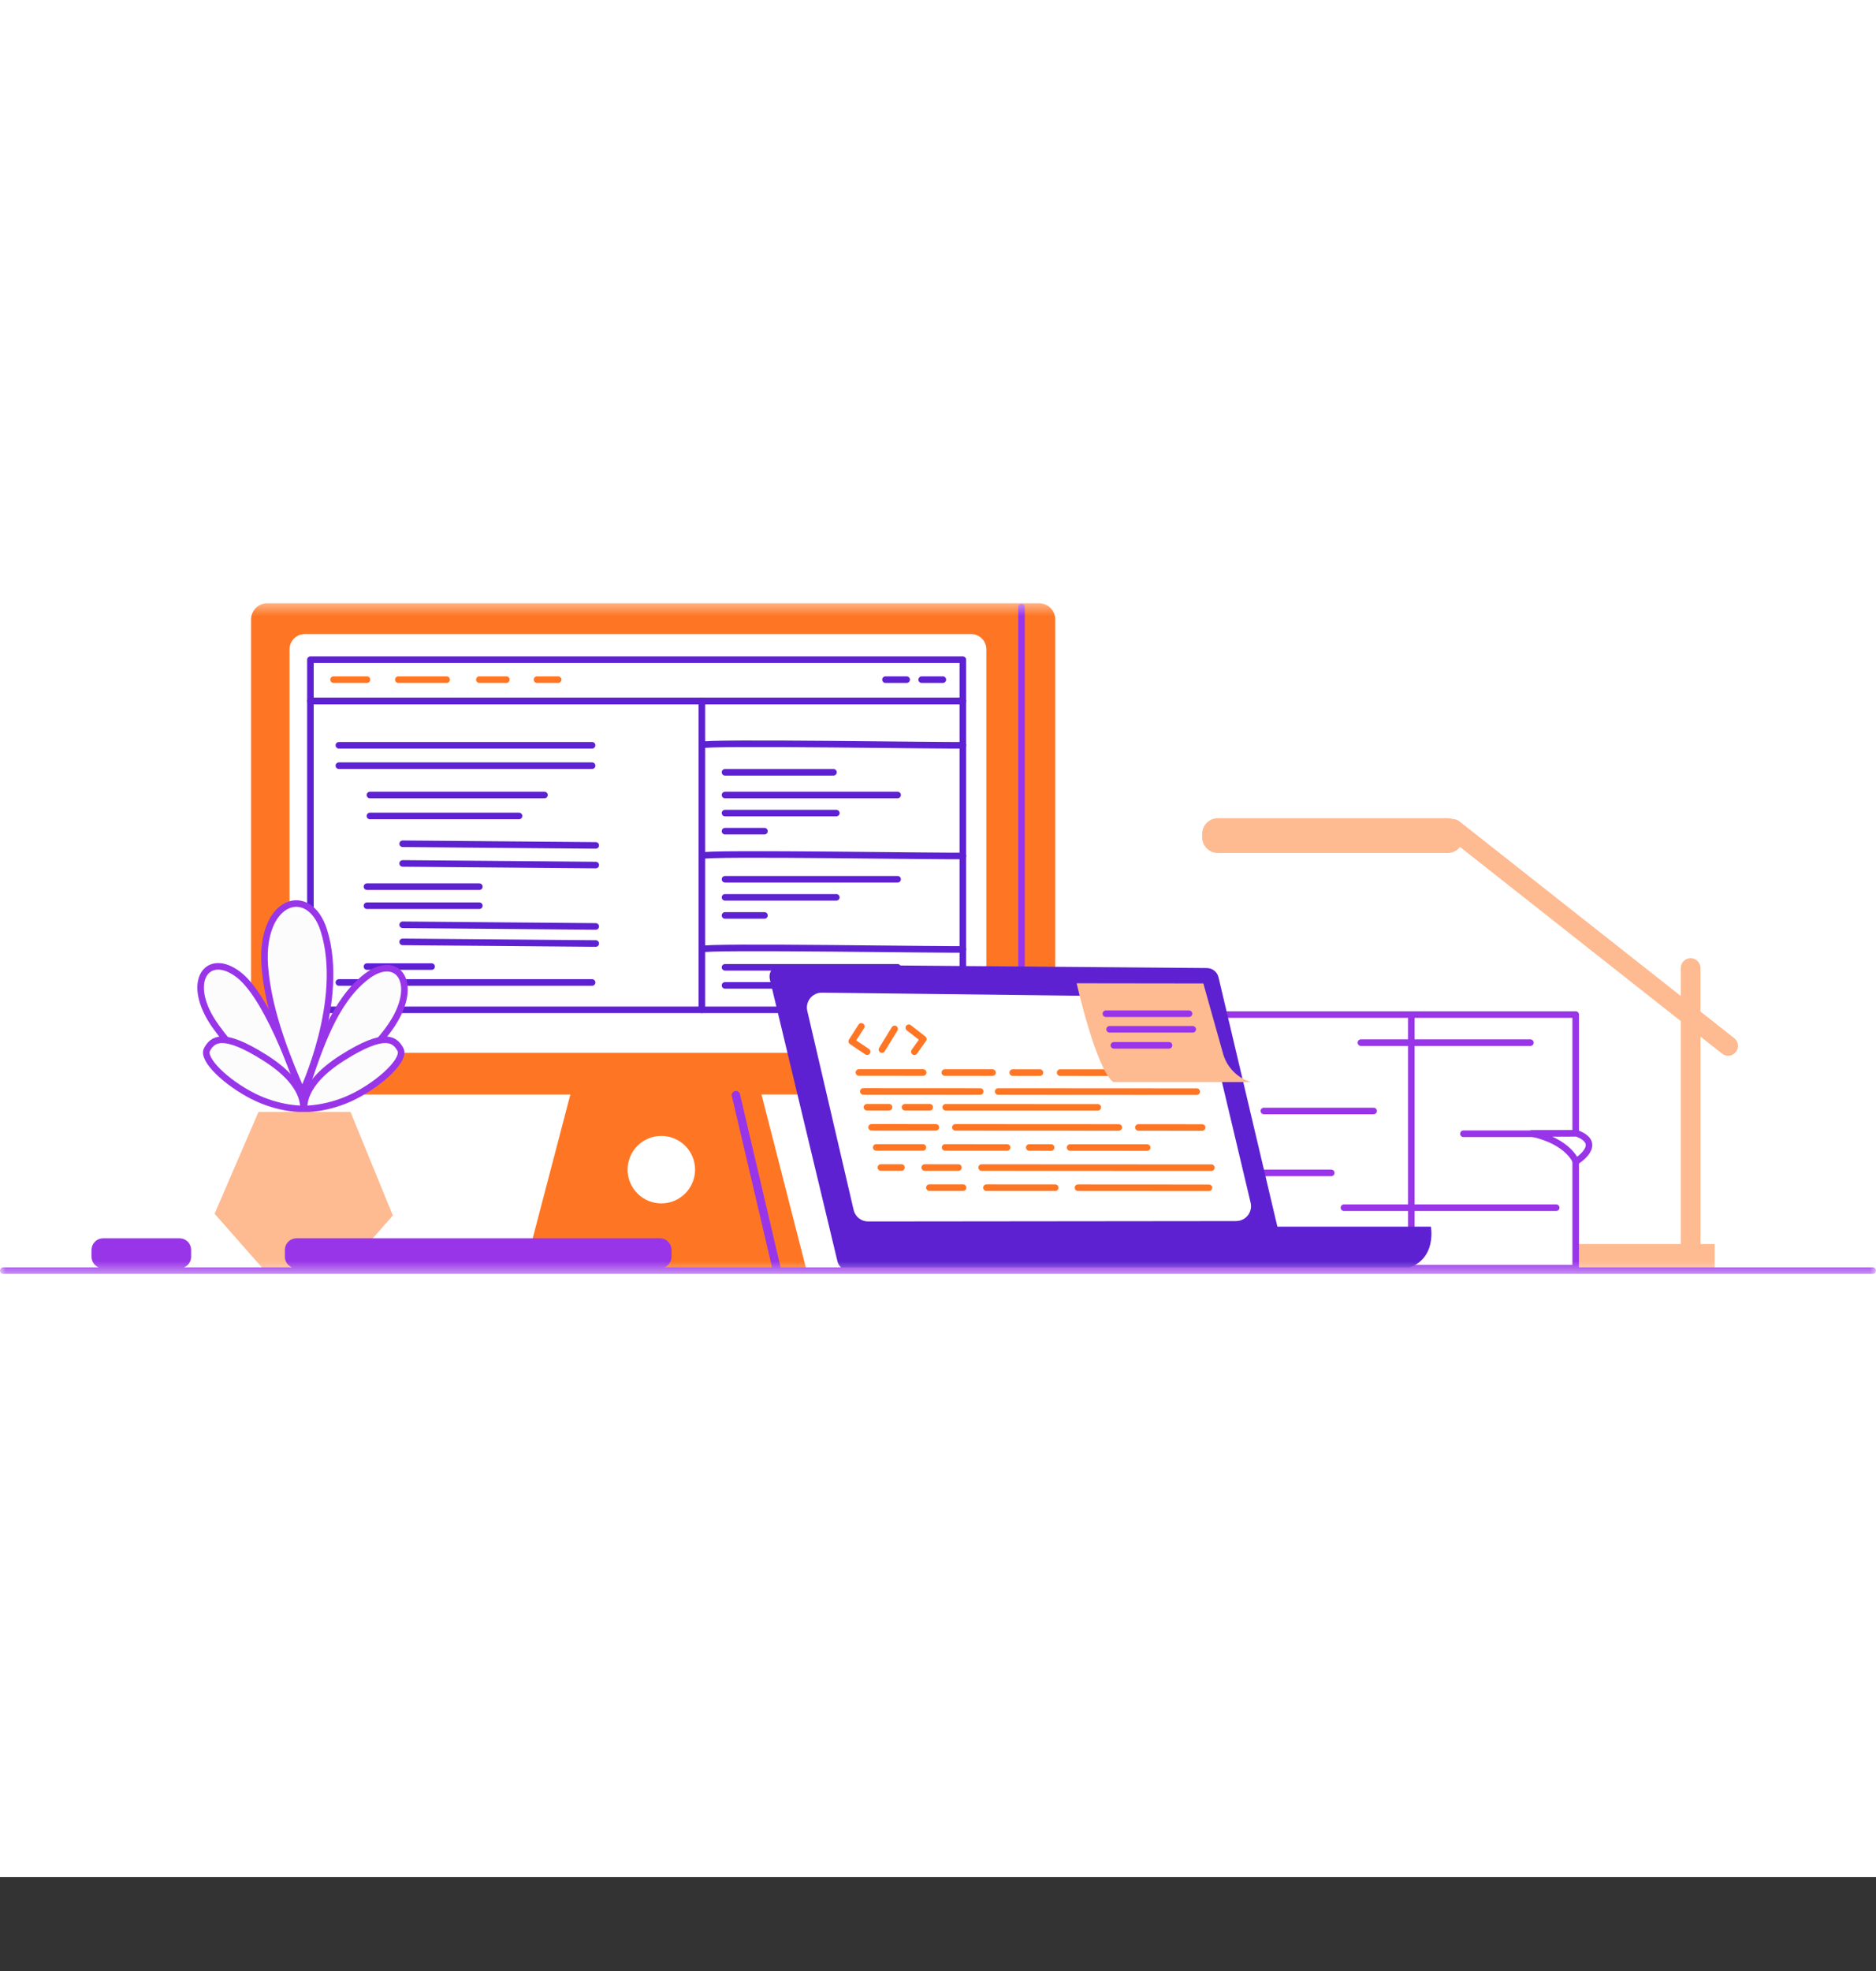 <svg width="160" height="168" viewBox="0 0 160 168" fill="none" xmlns="http://www.w3.org/2000/svg">
<rect x="0" y="0" width="160" height="168" fill="#333333" stroke="none"/>
<g clip-path="url(#clip0_17_542)">
<g clip-path="url(#clip1_17_542)">
<g clip-path="url(#clip2_17_542)">
<path d="M0 0H160V160H0V0Z" fill="white"/>
<mask id="mask0_17_542" style="mask-type:luminance" maskUnits="userSpaceOnUse" x="0" y="51" width="160" height="58">
<path d="M0 51.416H160V108.584H0V51.416Z" fill="white"/>
</mask>
<g mask="url(#mask0_17_542)">
<path d="M147.866 88.457L145.028 86.217V82.513C145.028 82.403 145.007 82.293 144.965 82.191C144.923 82.089 144.861 81.996 144.783 81.918C144.705 81.84 144.612 81.778 144.51 81.736C144.408 81.694 144.298 81.673 144.188 81.673C144.078 81.673 143.969 81.695 143.867 81.737C143.765 81.779 143.672 81.841 143.594 81.919C143.516 81.997 143.454 82.09 143.412 82.192C143.37 82.293 143.349 82.403 143.349 82.513V84.893L124.454 69.998C124.301 69.877 124.111 69.814 123.916 69.818C123.771 69.766 123.619 69.74 123.465 69.74H103.872C103.516 69.74 103.174 69.882 102.922 70.133C102.67 70.385 102.528 70.727 102.527 71.083V71.363C102.527 71.719 102.669 72.061 102.921 72.313C103.174 72.565 103.515 72.707 103.872 72.707H123.465C123.669 72.707 123.87 72.661 124.053 72.572C124.236 72.482 124.397 72.353 124.522 72.192L143.349 87.034V106.037H127.431V108.304H143.59C143.669 108.384 143.762 108.448 143.865 108.492C144.074 108.579 144.31 108.579 144.519 108.492C144.622 108.448 144.716 108.384 144.794 108.304H146.237V106.037H145.032V88.357L146.831 89.775C146.917 89.851 147.017 89.909 147.126 89.945C147.234 89.981 147.349 89.994 147.463 89.984C147.577 89.974 147.688 89.94 147.789 89.885C147.889 89.83 147.978 89.755 148.048 89.665C148.119 89.575 148.171 89.472 148.2 89.361C148.23 89.251 148.236 89.135 148.218 89.022C148.201 88.909 148.162 88.8 148.101 88.703C148.04 88.606 147.96 88.522 147.866 88.457Z" fill="#FEBA91"/>
<path d="M134.388 86.478H102.445V108.091H134.388V86.478Z" fill="white" stroke="#9935E8" stroke-width="0.56" stroke-linecap="round" stroke-linejoin="round"/>
<path d="M120.367 86.272V108.214" stroke="#9935E8" stroke-width="0.56" stroke-linejoin="round"/>
<path d="M116.067 88.872H130.522M124.812 96.636H134.099M114.622 102.939H132.725M117.151 94.695H107.792M102.445 99.972H113.538" stroke="#9935E8" stroke-width="0.56" stroke-linecap="round" stroke-linejoin="round"/>
<path d="M134.481 96.6C136.866 97.502 134.41 99.01 134.41 99.01C134.41 99.01 133.795 97.3 130.651 96.607L134.481 96.6Z" fill="white" stroke="#9935E8" stroke-width="0.56" stroke-linecap="round" stroke-linejoin="round"/>
<path d="M88.616 51.416H22.794C22.427 51.417 22.076 51.563 21.817 51.822C21.557 52.082 21.411 52.433 21.41 52.8V91.909C21.411 92.276 21.557 92.627 21.816 92.887C22.076 93.146 22.427 93.292 22.794 93.293H48.643L44.849 107.776L68.856 108.538L64.948 93.292H88.616C88.983 93.291 89.334 93.145 89.593 92.886C89.853 92.627 89.999 92.276 90 91.909V52.799C89.999 52.432 89.853 52.081 89.593 51.822C89.334 51.563 88.983 51.417 88.616 51.416Z" fill="#FE7624"/>
<path d="M56.403 102.573C57.166 102.573 57.898 102.27 58.437 101.73C58.977 101.191 59.28 100.459 59.28 99.696C59.28 98.933 58.977 98.201 58.437 97.662C57.898 97.122 57.166 96.819 56.403 96.819C55.64 96.819 54.908 97.122 54.369 97.662C53.829 98.201 53.526 98.933 53.526 99.696C53.526 100.459 53.829 101.191 54.369 101.73C54.908 102.27 55.64 102.573 56.403 102.573Z" fill="white"/>
<path d="M62.764 93.341L66.247 108.176" stroke="#9935E8" stroke-width="0.712" stroke-linecap="round" stroke-linejoin="round"/>
<path d="M82.818 54.044H25.998C25.277 54.044 24.692 54.629 24.692 55.35V88.434C24.692 89.155 25.277 89.74 25.998 89.74H82.818C83.539 89.74 84.124 89.155 84.124 88.435V55.35C84.124 54.629 83.539 54.044 82.818 54.044Z" fill="white"/>
<path d="M87.123 51.746V92.922" stroke="#9935E8" stroke-width="0.56" stroke-linecap="round" stroke-linejoin="round"/>
<path d="M59.86 59.755V86.073M82.118 63.514C81.893 63.59 59.86 63.214 59.86 63.514M82.118 72.95C81.893 73.025 59.86 72.649 59.86 72.95M82.118 80.914C81.893 80.99 59.86 80.614 59.86 80.914M61.835 65.827H71.084M61.835 67.763H76.555M61.835 69.305H71.328M61.835 70.846H65.199M61.835 74.945H76.555M61.835 76.486H71.328M61.835 78.028H65.199M61.835 82.45H76.555M61.835 83.992H71.328M28.9 63.525H50.499M28.9 65.263H50.499M28.9 83.742H50.499M31.55 67.763H46.438M31.55 69.55H44.267M34.342 71.918L50.81 72.059M34.342 73.595L50.81 73.735M34.342 78.825L50.81 78.966M34.342 80.282L50.81 80.422M31.297 75.575H40.884M31.297 77.2H40.884M31.297 82.388H36.814" stroke="#5D21D1" stroke-width="0.56" stroke-linecap="round" stroke-linejoin="round"/>
<path d="M82.119 59.755H26.475V86.074H82.119V59.755Z" stroke="#5D21D1" stroke-width="0.56" stroke-linecap="round" stroke-linejoin="round"/>
<path d="M28.448 57.931H31.297M40.883 57.931H43.186M45.799 57.931H47.603" stroke="#FE7624" stroke-width="0.56" stroke-linecap="round" stroke-linejoin="round"/>
<path d="M78.608 57.931H80.413M75.522 57.931H77.327" stroke="#5D21D1" stroke-width="0.56" stroke-linecap="round" stroke-linejoin="round"/>
<path d="M33.97 57.931H38.092" stroke="#FE7624" stroke-width="0.56" stroke-linecap="round" stroke-linejoin="round"/>
<path d="M82.119 56.228H26.475V59.755H82.119V56.228Z" stroke="#5D21D1" stroke-width="0.56" stroke-linecap="round" stroke-linejoin="round"/>
<path d="M25.697 93.278C23.924 92.748 21.154 91.318 18.419 87.521C15.685 83.724 17.673 80.99 20.379 83.103C23.084 85.217 25.697 93.278 25.697 93.278Z" fill="#FCFCFC" stroke="#9935E8" stroke-width="0.56" stroke-linecap="round" stroke-linejoin="round"/>
<path d="M25.78 93.122C24.763 90.774 22.876 86.439 22.583 82.318C22.181 76.65 26.37 75.328 27.621 79.306C29.493 85.276 25.779 93.122 25.779 93.122H25.78Z" fill="#FCFCFC" stroke="#9935E8" stroke-width="0.56" stroke-linecap="round" stroke-linejoin="round"/>
<path d="M33.185 87.679C35.923 83.882 33.931 81.148 31.225 83.26C28.52 85.372 27.273 89.173 25.907 93.278C25.904 93.278 30.447 91.476 33.185 87.679Z" fill="#FCFCFC" stroke="#9935E8" stroke-width="0.56" stroke-linecap="round" stroke-linejoin="round"/>
<path d="M25.904 94.521C25.811 94.397 26.246 92.469 22.604 90.165C18.964 87.862 18.126 88.606 17.66 89.448C17.193 90.289 19.308 92.281 21.578 93.433C23.848 94.583 25.904 94.521 25.904 94.521Z" fill="#FCFCFC" stroke="#9935E8" stroke-width="0.56" stroke-linecap="round" stroke-linejoin="round"/>
<path d="M25.904 94.521C25.998 94.397 25.562 92.469 29.203 90.165C32.843 87.862 33.681 88.606 34.148 89.448C34.614 90.289 32.501 92.282 30.23 93.431C27.959 94.579 25.904 94.521 25.904 94.521Z" fill="#FCFCFC" stroke="#9935E8" stroke-width="0.56" stroke-linecap="round" stroke-linejoin="round"/>
<path d="M22.534 108.256L18.302 103.455L22.045 94.776H29.893L33.505 103.604L29.405 108.256H22.534Z" fill="#FEBA91"/>
<path d="M56.292 105.55H25.279C25.019 105.55 24.769 105.653 24.585 105.838C24.401 106.022 24.297 106.272 24.297 106.532V107.124C24.297 107.666 24.737 108.106 25.279 108.106H56.292C56.834 108.106 57.274 107.666 57.274 107.124V106.532C57.274 106.272 57.171 106.022 56.986 105.838C56.802 105.653 56.553 105.55 56.292 105.55ZM15.318 105.55H8.79C8.53 105.55 8.28 105.653 8.096 105.838C7.912 106.022 7.808 106.272 7.808 106.532V107.124C7.808 107.666 8.248 108.106 8.79 108.106H15.318C15.86 108.106 16.3 107.666 16.3 107.124V106.532C16.3 106.272 16.197 106.022 16.012 105.838C15.828 105.653 15.579 105.55 15.318 105.55Z" fill="#9935E8"/>
<path d="M66.652 82.212L102.93 82.512C103.16 82.513 103.383 82.592 103.563 82.734C103.744 82.877 103.871 83.076 103.925 83.3L108.946 104.556H122.036C122.036 104.556 122.762 108.304 118.531 108.304H72.421C72.191 108.303 71.968 108.225 71.787 108.082C71.607 107.939 71.479 107.74 71.426 107.516L65.657 83.469C65.622 83.319 65.622 83.163 65.656 83.013C65.689 82.863 65.757 82.722 65.852 82.601C65.948 82.481 66.069 82.383 66.208 82.315C66.346 82.248 66.498 82.213 66.652 82.212Z" fill="#5D21D1"/>
<path d="M106.663 102.519L102.729 85.959C102.663 85.682 102.505 85.435 102.281 85.258C102.058 85.081 101.781 84.984 101.496 84.983L70.09 84.61C69.898 84.609 69.709 84.653 69.536 84.736C69.363 84.82 69.211 84.941 69.092 85.092C68.973 85.242 68.89 85.418 68.849 85.606C68.807 85.793 68.809 85.987 68.854 86.174L72.806 103.138C72.872 103.416 73.029 103.663 73.253 103.84C73.477 104.017 73.754 104.113 74.04 104.113L105.431 104.08C105.719 104.079 105.999 103.98 106.224 103.8C106.448 103.619 106.605 103.367 106.668 103.086C106.709 102.899 106.707 102.705 106.663 102.519Z" fill="white"/>
<path d="M73.458 87.484L72.642 88.761L73.957 89.642M75.219 89.46L76.299 87.698M77.509 87.601L78.748 88.566L77.981 89.644M79.263 101.229L82.138 101.23M84.133 101.231L89.998 101.234M91.939 101.235L103.106 101.242M75.126 99.514H76.886M78.866 99.516L81.743 99.517M83.72 99.518L103.316 99.528M74.73 97.802L78.71 97.804M80.603 97.804L85.896 97.807M91.264 97.81L97.839 97.814M87.784 97.808L89.648 97.809M74.335 96.089L79.815 96.091M81.483 96.092L95.417 96.1M97.088 96.1L102.526 96.104M77.188 94.377L79.295 94.378M80.658 94.38L93.625 94.386M73.94 94.376H75.823M73.628 93.03L83.604 93.036M85.133 93.036L102.066 93.046M73.256 91.415L78.734 91.418M80.582 91.419L84.648 91.422M86.373 91.423H88.692M90.416 91.425L95.411 91.427M97.135 91.428H98.478" stroke="#FE7624" stroke-width="0.56" stroke-linecap="round" stroke-linejoin="round"/>
<path d="M91.827 83.81C91.827 83.81 93.46 91.088 94.947 92.234H106.697C106.124 92.064 105.605 91.75 105.187 91.323C104.769 90.896 104.466 90.37 104.308 89.794L102.629 83.824L91.827 83.81Z" fill="#FEBA91"/>
<path d="M94.316 86.404H101.407M94.634 87.734H101.725M94.999 89.101H99.705M0.28 108.304H159.719" stroke="#9935E8" stroke-width="0.56" stroke-linecap="round" stroke-linejoin="round"/>
</g>
</g>
</g>
</g>
<defs>
<clipPath id="clip0_17_542">
<rect width="160" height="160" fill="white"/>
</clipPath>
<clipPath id="clip1_17_542">
<rect width="160" height="160" fill="white"/>
</clipPath>
<clipPath id="clip2_17_542">
<rect width="160" height="160" fill="white"/>
</clipPath>
</defs>
</svg>
